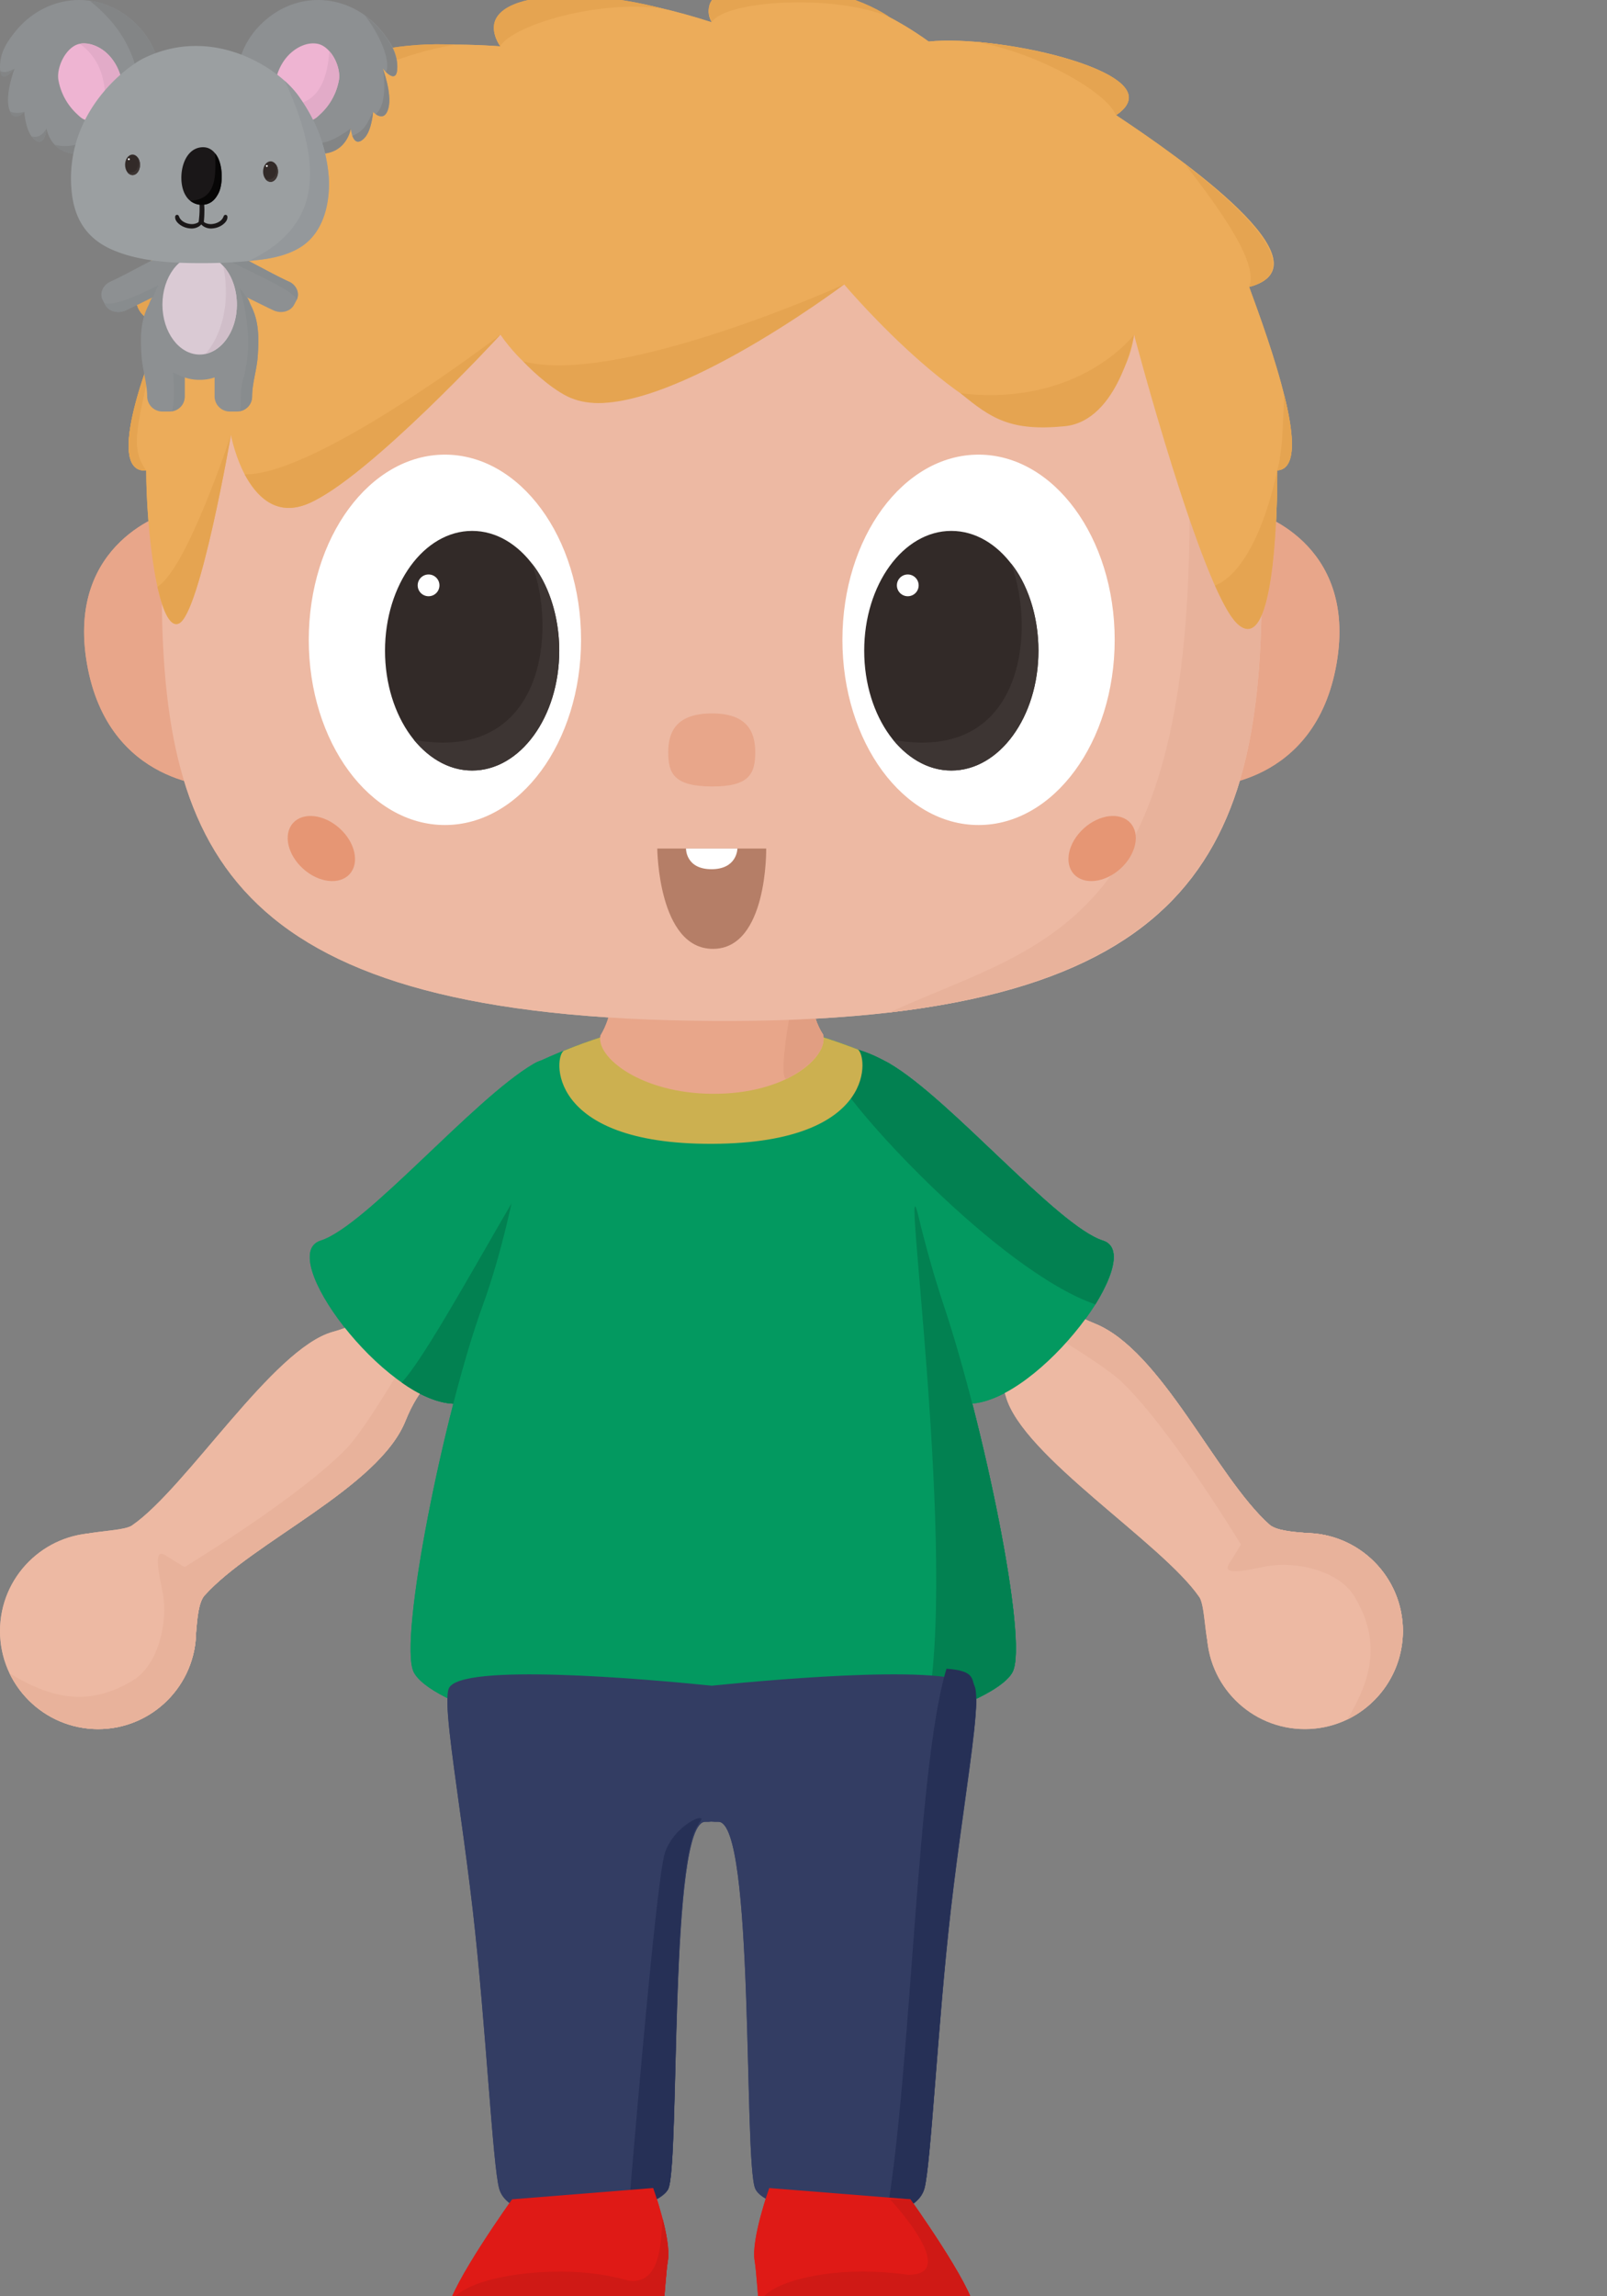 <svg xmlns="http://www.w3.org/2000/svg" width="700" height="1000"><rect width="100%" height="100%" fill="#808080" stroke="none"/><svg id="Laag_1" data-name="Laag 1" viewBox="0 0 373424.86 1078111.3" width="373424.88" height="1078111.2" xmlns="http://www.w3.org/2000/svg"><defs id="defs93"><style id="style91">
      .cls-1 {
        fill: #fff;
      }

      .cls-2 {
        fill: #e19e82;
      }

      .cls-3 {
        fill: #028151;
      }

      .cls-4 {
        fill: #e69674;
      }

      .cls-5 {
        fill: #ddd5d2;
      }

      .cls-6 {
        fill: #cf1915;
      }

      .cls-7 {
        fill: #3d3533;
      }

      .cls-8 {
        fill: #e5a451;
      }

      .cls-9 {
        fill: #333d63;
      }

      .cls-10 {
        fill: #039960;
      }

      .cls-11 {
        fill: #e8b29b;
      }

      .cls-12 {
        fill: #b57e67;
      }

      .cls-13 {
        fill: #edb9a3;
      }

      .cls-14 {
        fill: #ecac5a;
      }

      .cls-15 {
        fill: #df1a16;
      }

      .cls-16 {
        fill: #263056;
      }

      .cls-17 {
        fill: #322a28;
      }

      .cls-18 {
        fill: #ccb050;
      }

      .cls-19 {
        fill: #e8a68a;
      }
    </style></defs><g id="karakter-man_3" data-name="karakter-man 3"><g id="Group_8271" data-name="Group 8271" transform="translate(0,-0.007)"><g id="Group_5088" data-name="Group 5088"><g id="Group_5086" data-name="Group 5086"><g id="Group_5084" data-name="Group 5084"><path id="Path_3678" data-name="Path 3678" class="cls-13" d="M 552.86,663.9 C 529.61,643.06 505.9,587.97 476.78,576.38 447.66,564.79 447.72,542.95 447.72,542.95 l -35.94,29.93 c 0,0 19.12,9.2 26.34,35.22 7.22,26.02 67.99,63.71 84.3,87.43 2.95,4.28 2.06,22.74 6.6,27.93 15.24,0.39 49.98,-38.46 51.05,-52.83 0.39,-4.29 -21.44,-1.56 -27.21,-6.72 z"/><circle id="Ellipse_565" data-name="Ellipse 565" class="cls-13" cx="568.38" cy="710.31" r="42.7"/></g></g><g id="Group_5085" data-name="Group 5085"><path id="Path_3678-2" data-name="Path 3678-2" class="cls-11" d="m 552.87,663.9 c -23.25,-20.84 -46.96,-75.93 -76.08,-87.52 -29.12,-11.59 -29.07,-33.43 -29.07,-33.43 l -19.03,20.95 c 0,0 48.6,26.95 60.19,38.17 20.33,19.72 47.39,63.61 52.46,71.83 10.87,-2.65 37.67,11.1 38.73,-3.27 0.4,-4.29 -21.44,-1.56 -27.19,-6.72 z"/><path id="Path_3686" data-name="Path 3686" class="cls-11" d="m 568.38,667.61 c 23.58,0 42.7,19.11 42.71,42.69 v 0 c -0.13,16.4 -9.51,31.32 -24.24,38.52 10.79,-17.87 14.83,-34.3 3.03,-53.7 -6.97,-11.44 -25.87,-15.22 -37.72,-13.08 -7.17,1.29 -20.75,4.93 -16.66,-1.27 4.09,-6.2 5.17,-9.04 6.9,-10.46 6.21,-5.17 15.68,-2.69 26,-2.69 z"/></g></g><g id="Group_5087" data-name="Group 5087"><g id="Group_5086-2" data-name="Group 5086-2"><g id="Group_5084-2" data-name="Group 5084-2"><path id="Path_3678-3" data-name="Path 3678-3" class="cls-13" d="m 89.11,694.78 c 20.84,-23.25 75.93,-46.96 87.52,-76.08 11.59,-29.12 33.43,-29.07 33.43,-29.07 l -29.93,-35.94 c 0,0 -9.2,19.12 -35.22,26.34 -26.02,7.22 -63.71,67.99 -87.43,84.3 -4.28,2.95 -22.74,2.06 -27.93,6.6 -0.39,15.24 38.46,49.98 52.83,51.05 4.29,0.39 1.56,-21.44 6.72,-27.21 z"/><circle id="Ellipse_565-2" data-name="Ellipse 565-2" class="cls-13" cx="42.7" cy="710.31" r="42.7"/></g></g><g id="Group_5085-2" data-name="Group 5085-2"><path id="Path_3678-4" data-name="Path 3678-4" class="cls-11" d="m 89.11,694.79 c 20.84,-23.25 75.93,-46.96 87.52,-76.08 11.59,-29.12 33.43,-29.07 33.43,-29.07 l -20.95,-19.03 c 0,0 -26.95,48.6 -38.17,60.19 -19.72,20.33 -63.61,47.39 -71.83,52.46 2.65,10.87 -11.1,37.67 3.27,38.73 4.29,0.4 1.56,-21.44 6.72,-27.19 z"/><path id="Path_3686-2" data-name="Path 3686-2" class="cls-11" d="m 85.39,710.3 c 0,23.58 -19.11,42.7 -42.69,42.71 v 0 C 26.31,752.88 11.39,743.5 4.19,728.77 c 17.87,10.79 34.3,14.83 53.7,3.03 11.44,-6.97 15.22,-25.87 13.08,-37.72 -1.29,-7.17 -4.93,-20.75 1.27,-16.66 6.2,4.09 9.04,5.17 10.46,6.9 5.17,6.21 2.69,15.68 2.69,26 z"/></g></g></g><g id="Group_8273" data-name="Group 8273" transform="translate(0,-0.007)"><path id="Path_3668" data-name="Path 3668" class="cls-10" d="m 232.46,463.27 c -26.44,15.49 -72.97,70.73 -92.82,77.01 -19.85,6.28 27.43,69.47 57.6,71.02 30.17,1.54 28.64,-12.81 32.97,-24.69 16.78,-46.06 28.69,-138.83 2.25,-123.34 z"/><path id="Path_3682" data-name="Path 3682" class="cls-3" d="m 174.96,602.06 c 6.88,4.98 15.06,8.87 22.27,9.24 30.17,1.53 28.65,-12.81 32.97,-24.69 10.44,-30.64 16.42,-62.63 17.74,-94.97 0.44,-20.77 -56.12,92.82 -72.98,110.43 z"/><path id="Path_3669" data-name="Path 3669" class="cls-10" d="m 387.61,463.27 c 26.44,15.49 72.97,70.73 92.82,77.01 19.85,6.28 -27.42,69.48 -57.58,71.02 -30.16,1.54 -28.64,-12.81 -32.97,-24.69 -16.79,-46.06 -28.71,-138.83 -2.27,-123.34 z"/><path id="Path_3667" data-name="Path 3667" class="cls-10" d="m 232.69,463.27 c 0,0 39.51,-20.05 77.56,-20.05 38.05,0 77.53,20.05 77.53,20.05 0,0 6.35,54.47 23.37,105.38 17.02,50.91 36.9,145.78 29.93,159.44 -6.97,13.66 -65.6,33.28 -130.84,33.28 C 245,761.37 186.82,742 180.15,728.09 173.48,714.18 193.46,614.71 210.23,568.65 227,522.59 232.67,463.27 232.67,463.27 Z"/><path id="Path_3680" data-name="Path 3680" class="cls-3" d="m 400.2,530.21 c 1.43,5.94 3.12,12.49 5.46,20.7 1.37,4.84 3.35,11.32 5.49,17.74 17.02,50.92 36.9,145.78 29.93,159.45 -3.15,6.15 -16.74,13.5 -38.02,20.14 15.24,-65.82 -11.83,-255.39 -2.85,-218.02 z"/><path id="Path_3681" data-name="Path 3681" class="cls-3" d="m 387.61,463.27 c 26.44,15.49 72.97,70.73 92.82,77.01 7.8,2.47 5.24,13.73 -3.32,27.77 -42.17,-14.58 -109.77,-88.24 -114.23,-101.84 -3.69,-16.41 15,-8.63 24.73,-2.93 z"/></g><g id="Group_8276" data-name="Group 8276" transform="translate(0,-0.007)"><path id="Path_3667-2" data-name="Path 3667-2" class="cls-18" d="m 245.72,457.54 c 13.12,-5.38 39.18,-14.33 64.6,-14.33 23.17,0 46.88,7.44 63.25,13.8 4.04,1.56 9.95,40.81 -63.25,41.12 -73.2,0.31 -69,-38.79 -64.6,-40.59 z"/></g></g></svg><svg id="Laag_1" data-name="Laag 1" viewBox="0 0 373424.86 1078111.2" width="373424.88" height="1078111.1" xmlns="http://www.w3.org/2000/svg"><defs id="defs93"><style id="style91">
      .cls-1 {
        fill: #fff;
      }

      .cls-2 {
        fill: #e19e82;
      }

      .cls-3 {
        fill: #028151;
      }

      .cls-4 {
        fill: #e69674;
      }

      .cls-5 {
        fill: #ddd5d2;
      }

      .cls-6 {
        fill: #cf1915;
      }

      .cls-7 {
        fill: #3d3533;
      }

      .cls-8 {
        fill: #e5a451;
      }

      .cls-9 {
        fill: #333d63;
      }

      .cls-10 {
        fill: #039960;
      }

      .cls-11 {
        fill: #e8b29b;
      }

      .cls-12 {
        fill: #b57e67;
      }

      .cls-13 {
        fill: #edb9a3;
      }

      .cls-14 {
        fill: #ecac5a;
      }

      .cls-15 {
        fill: #df1a16;
      }

      .cls-16 {
        fill: #263056;
      }

      .cls-17 {
        fill: #322a28;
      }

      .cls-18 {
        fill: #ccb050;
      }

      .cls-19 {
        fill: #e8a68a;
      }
    </style></defs><g id="karakter-man_3" data-name="karakter-man 3" transform="translate(0,-6.921)"><g id="Group_8274" data-name="Group 8274"><path id="Path_3650" data-name="Path 3650" class="cls-19" d="m 310.05,483.26 c -30.97,-0.27 -50.46,-15.95 -48.52,-25.34 5.52,-9.15 5.43,-18.48 5.43,-29.05 0,-34.31 2.18,-62.45 43.09,-62.66 40.91,-0.2 43.26,28.35 43.26,62.66 0,9.09 -0.73,19.48 5.21,28.65 2.58,9.39 -15.58,26.03 -48.46,25.74 z"/><path id="Path_3694" data-name="Path 3694" class="cls-2" d="m 353.31,428.86 c 0,9.09 -0.73,19.48 5.21,28.65 1.45,5.29 -3.67,12.87 -15.6,19.1 -6.94,3.67 10.39,-82.06 10.39,-47.75 z"/><path id="Path_3624" data-name="Path 3624" class="cls-19" d="m 546.29,229.98 -20.67,119.44 c 0,0 47.3,0.02 56.56,-53.5 9.26,-53.51 -35.89,-65.95 -35.89,-65.95 z"/><path id="Path_3623" data-name="Path 3623" class="cls-19" d="m 73.76,229.98 20.67,119.44 c 0,0 -47.3,0.02 -56.56,-53.5 -9.26,-53.51 35.89,-65.95 35.89,-65.95 z"/><path id="Path_3620" data-name="Path 3620" class="cls-13" d="M 310.03,451.53 C 102.3,450.18 70.46,380.69 70.46,262.79 70.46,144.89 120.08,50.02 310.03,49.32 499.98,48.61 549.6,144.9 549.6,262.8 c 0,117.9 -31.83,190.09 -239.57,188.74 z"/><ellipse id="Ellipse_555" data-name="Ellipse 555" class="cls-1" cx="193.8" cy="285.56" rx="59.3" ry="80.65"/><ellipse id="Ellipse_556" data-name="Ellipse 556" class="cls-17" cx="205.66" cy="290.3" rx="37.95" ry="52.18"/><circle id="Ellipse_557" data-name="Ellipse 557" class="cls-1" cx="186.68" cy="261.84" r="4.74"/><ellipse id="Ellipse_558" data-name="Ellipse 558" class="cls-1" cx="426.25" cy="285.56" rx="59.3" ry="80.65"/><ellipse id="Ellipse_559" data-name="Ellipse 559" class="cls-17" cx="414.39" cy="290.3" rx="37.95" ry="52.18"/><circle id="Ellipse_560" data-name="Ellipse 560" class="cls-1" cx="395.42" cy="261.84" r="4.74"/><path id="Path_3621" data-name="Path 3621" class="cls-12" d="m 286.3,376.45 h 47.45 c 0,0 0.71,43.69 -23.2,43.69 -23.91,0 -24.25,-43.69 -24.25,-43.69 z"/><path id="Path_3622" data-name="Path 3622" class="cls-1" d="m 298.83,376.45 h 22.38 c 0,0 -0.01,9 -11.3,9 -11.29,0 -11.09,-9 -11.09,-9 z"/><path id="Path_3648" data-name="Path 3648" class="cls-19" d="m 310.03,349.42 c -16.43,-0.11 -18.95,-5.6 -18.95,-14.93 0,-9.33 3.92,-16.83 18.95,-16.88 15.03,-0.05 18.95,7.56 18.95,16.88 0,9.32 -2.52,15.03 -18.95,14.92 z"/><path id="Path_3685" data-name="Path 3685" class="cls-11" d="m 512.52,125.4 c 27.17,36.31 37.08,84.69 37.08,137.39 0,101.04 -23.38,168.51 -162.27,185.06 76.41,-34.86 152.34,-36.04 125.19,-322.45 z"/><path id="Path_3649" data-name="Path 3649" class="cls-14" d="m 100.59,196.34 c 0,0 -13.49,78.27 -22.72,82.12 -9.23,3.85 -14.19,-41.61 -14.19,-66.72 -20.78,1.74 7.33,-63.42 7.33,-63.42 0,0 -51.95,-6.77 63.18,-87.19 C 112.1,50.96 138.16,21.3 217.99,27.11 204.28,7 244.1,-4.6 310.03,16.63 c -10.54,-18.54 43.12,-28.57 94.49,8.38 31.37,-3.31 108.11,14.27 81.6,32.05 28.53,18.92 94.39,65.19 57.99,74.82 8.56,23.33 28.83,78.94 12.25,79.88 0,22.63 -1.87,81.49 -17.46,66.72 -15.59,-14.77 -44.91,-125.8 -44.91,-125.8 -2.47,18.95 -16.19,34.51 -34.68,39.33 -32.22,9.07 -91.59,-61.21 -91.59,-61.21 0,0 -88.51,59.4 -112.78,50.7 -14.95,-5.65 -27.84,-15.7 -36.96,-28.83 0,0 -57.76,62.68 -83.8,73.59 -26.04,10.91 -33.6,-29.92 -33.6,-29.92 z"/><ellipse id="Ellipse_561" data-name="Ellipse 561" class="cls-4" cx="139.98" cy="376.45" rx="11.86" ry="16.6" transform="rotate(-48,139.98,376.447)"/><ellipse id="Ellipse_562" data-name="Ellipse 562" class="cls-4" cx="480.07" cy="376.45" rx="16.6" ry="11.86" transform="rotate(-42,480.069,376.441)"/><path id="Path_3688" data-name="Path 3688" class="cls-8" d="m 494,152.67 c 0,0 -6.67,37.56 -30.22,39.87 -23.55,2.31 -32.09,-3.39 -45.35,-14.35 51.81,6.08 75.58,-25.52 75.58,-25.52 z"/><path id="Path_3689" data-name="Path 3689" class="cls-8" d="m 367.72,130.79 c 0,0 -83.39,62.75 -117.76,49.93 -7.21,-2.32 -17.73,-11.63 -22.03,-16.42 41.41,10.93 139.79,-33.51 139.79,-33.51 z"/><path id="Path_3690" data-name="Path 3690" class="cls-8" d="m 217.99,152.67 c 0,0 -57.76,62.68 -83.8,73.6 -13.34,5.59 -21.82,-2.39 -27.62,-12.77 31.42,0.53 111.42,-60.82 111.42,-60.82 z"/><path id="Path_3691" data-name="Path 3691" class="cls-8" d="m 100.59,196.34 c 0,0 -13.49,78.27 -22.72,82.12 -3.69,1.54 -6.7,-4.81 -9.3,-16.01 12.97,-7.93 32.02,-66.12 32.02,-66.12 z"/><path id="Path_3692" data-name="Path 3692" class="cls-7" d="m 440.31,252.18 c 7.02,8.43 12.04,22.47 12.04,38.12 0,28.82 -16.99,52.18 -37.95,52.18 -9.31,0 -17.83,-4.6 -25.37,-13.37 56.87,10.32 62.52,-47.65 51.28,-76.94 z"/><path id="Path_3693" data-name="Path 3693" class="cls-7" d="m 231.57,252.18 c 7.02,8.43 12.04,22.47 12.04,38.12 0,28.82 -16.99,52.18 -37.95,52.18 -9.31,0 -17.83,-4.6 -25.37,-13.37 56.87,10.32 62.52,-47.65 51.28,-76.94 z"/><path id="Path_7444" data-name="Path 7444" class="cls-8" d="m 556.37,211.75 c 0,22.63 -1.87,81.49 -17.46,66.72 -2.7,-2.56 -5.81,-7.99 -9.68,-16.54 11.24,-4.43 21.31,-22.97 27.14,-50.18 z"/><path id="Path_7445" data-name="Path 7445" class="cls-8" d="m 559.34,178.85 c 4.27,16.73 5.77,32.41 -2.97,32.9 2.18,-7.97 2.45,-17.86 2.97,-32.9 z"/><path id="Path_7446" data-name="Path 7446" class="cls-8" d="m 516.43,78.69 c 36.83,28.44 48.79,47.59 27.69,53.17 4.13,-9.98 -11.3,-31.91 -27.69,-53.17 z"/><path id="Path_7447" data-name="Path 7447" class="cls-8" d="M 424.66,25.1 C 458.8,28.2 508.51,42 486.08,57.12 482.3,47 451.14,29.48 424.66,25.1 Z"/><path id="Path_7448" data-name="Path 7448" class="cls-8" d="M 387.23,14.23 C 361.41,-3.38 298.68,-6.78 310.07,16.52 315.91,7.2 362.49,4.09 387.23,14.23 Z"/><path id="Path_7449" data-name="Path 7449" class="cls-8" d="M 288.07,10.57 C 250.64,0.54 203.1,3.61 217.85,27.04 223.69,17.72 260.5,6.85 288.07,10.58 Z"/><path id="Path_7450" data-name="Path 7450" class="cls-8" d="m 198.27,26.42 c -44.48,-2.68 -90.81,19.56 -64.13,34.71 -2.2,-12.46 37.12,-30.71 64.13,-34.71 z"/><path id="Path_7451" data-name="Path 7451" class="cls-8" d="m 110.81,78.17 c -39.06,28.99 -69.17,62.91 -39.65,70.3 -2.2,-12.46 16.17,-44.79 39.65,-70.3 z"/><path id="Path_7452" data-name="Path 7452" class="cls-8" d="M 67.85,156.19 C 49.18,204 56.5,212.77 63.67,211.76 56.22,201.52 59.93,192.32 67.85,156.19 Z"/></g></g></svg><svg id="Laag_1" data-name="Laag 1" viewBox="0 0 373424.86 1078111.2" width="373424.88" height="1078111.1" xmlns="http://www.w3.org/2000/svg"><defs id="defs3094"><style id="style3092">
      .cls-1 {
        fill: #fff;
      }

      .cls-2 {
        fill: #e19e82;
      }

      .cls-3 {
        fill: #028151;
      }

      .cls-4 {
        fill: #e69674;
      }

      .cls-5 {
        fill: #ddd5d2;
      }

      .cls-6 {
        fill: #cf1915;
      }

      .cls-7 {
        fill: #3d3533;
      }

      .cls-8 {
        fill: #e5a451;
      }

      .cls-9 {
        fill: #333d63;
      }

      .cls-10 {
        fill: #039960;
      }

      .cls-11 {
        fill: #e8b29b;
      }

      .cls-12 {
        fill: #b57e67;
      }

      .cls-13 {
        fill: #edb9a3;
      }

      .cls-14 {
        fill: #ecac5a;
      }

      .cls-15 {
        fill: #df1a16;
      }

      .cls-16 {
        fill: #263056;
      }

      .cls-17 {
        fill: #322a28;
      }

      .cls-18 {
        fill: #ccb050;
      }

      .cls-19 {
        fill: #e8a68a;
      }
    </style></defs><g id="karakter-man_3" data-name="karakter-man 3" transform="translate(0,-6.921)"><path id="Union_15" data-name="Union 15" class="cls-9" d="m 328.95,960.02 c -5.11,-12.03 -0.17,-160.22 -16.1,-159.72 -0.99,0.02 -1.98,-0.01 -2.96,-0.1 -0.88,0.09 -1.76,0.12 -2.65,0.1 -15.94,-0.5 -11,147.69 -16.11,159.72 -5.11,12.03 -68.06,20.44 -73.71,0 -2.82,-10.17 -5.8,-71.59 -11.48,-121.14 -1.64,-14.18 -3.48,-27.9 -5.41,-41.76 -3.83,-27.87 -7.12,-50.14 -5,-54.96 4.92,-11.14 85.13,-4.12 114.5,-1.14 29.39,-2.97 109.58,-10.02 114.52,1.14 2.12,4.84 -1.17,27.08 -5,54.95 -1.94,13.87 -3.78,27.6 -5.41,41.76 -5.68,49.56 -8.66,110.98 -11.48,121.14 -2.47,8.96 -15.94,12.37 -30.74,12.37 -18.96,0.01 -40.1,-5.6 -42.97,-12.36 z"/><path id="Path_7453" data-name="Path 7453" class="cls-16" d="m 386.26,970.96 c 7.78,-1.29 14.64,-4.71 16.38,-11.01 2.81,-10.17 5.81,-72.46 11.5,-122 1.63,-14.18 3.48,-27.89 5.4,-41.77 3.84,-27.87 7.13,-50.13 5,-54.95 -1.41,-3.2 -0.02,-6.76 -12.26,-7.59 -13.04,42.74 -15.16,174.06 -26.02,237.32 z"/><path id="Path_7454" data-name="Path 7454" class="cls-16" d="m 289.58,813.99 c 4.03,-12.47 18.64,-18.18 15.53,-13.98 -2.17,2.95 -3.61,6.38 -4.21,10 -8.32,31.25 -5.47,139.92 -9.79,150.08 -2.28,5.04 -17.28,9.25 -17.28,9.25 0,0 11.73,-142.89 15.75,-155.36 z"/></g></svg><svg id="Laag_1" data-name="Laag 1" viewBox="0 0 373424.86 1078111.2" width="373424.88" height="1078111.1" xmlns="http://www.w3.org/2000/svg"><defs id="defs3094"><style id="style3092">
      .cls-1 {
        fill: #fff;
      }

      .cls-2 {
        fill: #e19e82;
      }

      .cls-3 {
        fill: #028151;
      }

      .cls-4 {
        fill: #e69674;
      }

      .cls-5 {
        fill: #ddd5d2;
      }

      .cls-6 {
        fill: #cf1915;
      }

      .cls-7 {
        fill: #3d3533;
      }

      .cls-8 {
        fill: #e5a451;
      }

      .cls-9 {
        fill: #333d63;
      }

      .cls-10 {
        fill: #039960;
      }

      .cls-11 {
        fill: #e8b29b;
      }

      .cls-12 {
        fill: #b57e67;
      }

      .cls-13 {
        fill: #edb9a3;
      }

      .cls-14 {
        fill: #ecac5a;
      }

      .cls-15 {
        fill: #df1a16;
      }

      .cls-16 {
        fill: #263056;
      }

      .cls-17 {
        fill: #322a28;
      }

      .cls-18 {
        fill: #ccb050;
      }

      .cls-19 {
        fill: #e8a68a;
      }
    </style></defs><g id="karakter-man_3" data-name="karakter-man 3" transform="translate(0,-6.921)"><g id="Group_8272" data-name="Group 8272"><path id="Path_3697" data-name="Path 3697" class="cls-15" d="m 396.54,964.69 -61.46,-4.9 c 0,0 -7.95,22.2 -6.38,31.62 1.57,9.42 2.31,40.73 6.38,44.18 6.58,5.59 78.07,0.99 83.27,0 5.2,-0.99 7.26,-12.37 6.08,-22.97 -1.18,-10.6 -27.89,-47.92 -27.89,-47.92 z"/><path id="Path_3699" data-name="Path 3699" class="cls-6" d="m 396.54,964.69 h -8.88 c 0,0 34.76,36.95 3.45,32.48 3.21,10.71 18.14,27.08 12.98,39.62 6.8,-0.42 12.87,-0.94 14.25,-1.21 5.19,-0.99 7.26,-12.37 6.08,-22.97 -1.18,-10.6 -27.88,-47.91 -27.88,-47.91 z"/><g id="Group_5091" data-name="Group 5091"><path id="Path_3695" data-name="Path 3695" class="cls-6" d="m 376.02,996.16 c -23.44,-0.11 -46.16,6.72 -45.37,16.04 0.81,9.68 2.05,21.35 4.43,23.38 6.58,5.59 78.07,0.99 83.27,0 5.2,-0.99 7.26,-12.37 6.08,-22.97 -1.18,-10.6 -24.96,-16.36 -48.41,-16.45 z"/></g><path id="Path_3698" data-name="Path 3698" class="cls-5" d="m 331.45,1020.47 c 0.77,8.58 1.53,13.29 3.68,15.12 6.58,5.59 78.07,0.99 83.27,0 3.61,-0.69 5.71,-6.39 6.35,-14.86 -19.36,3.68 -84.05,3.22 -93.3,-0.26 z"/><path id="Path_3673" data-name="Path 3673" class="cls-15" d="m 223.07,964.69 61.45,-4.91 c 0,0 7.96,22.2 6.38,31.62 -1.58,9.42 -2.32,40.73 -6.38,44.18 -6.58,5.59 -78.08,0.99 -83.27,0 -5.19,-0.99 -7.26,-12.37 -6.08,-22.97 1.18,-10.6 27.9,-47.92 27.9,-47.92 z"/><g id="Group_5090" data-name="Group 5090"><path id="Path_3695-2" data-name="Path 3695-2" class="cls-6" d="m 243.59,996.17 c 23.45,-0.1 46.16,6.73 45.38,16.06 -0.81,9.68 -2.05,21.35 -4.43,23.38 -6.58,5.59 -78.08,0.99 -83.27,0 -5.19,-0.99 -7.26,-12.37 -6.08,-22.97 1.18,-10.6 24.96,-16.37 48.41,-16.46 z"/><path id="Path_3696" data-name="Path 3696" class="cls-6" d="m 288.64,973.31 c 1.43,5.33 3.06,13.34 2.27,18.09 -1.58,9.43 -2.32,40.73 -6.37,44.18 -4.53,3.85 -16.55,-14.17 -13.56,-36.04 17.79,5.16 16.8,-18.32 17.66,-26.24 z"/></g><path id="Path_3674" data-name="Path 3674" class="cls-5" d="m 288.15,1020.47 c -0.77,8.58 -1.53,13.29 -3.68,15.12 -6.58,5.59 -78.08,0.99 -83.27,0 -3.61,-0.69 -5.71,-6.39 -6.34,-14.86 19.35,3.68 84.04,3.22 93.3,-0.26 z"/></g></g></svg><defs id="defs93"><style id="style91">
      .cls-1 {
        fill: #fff;
      }

      .cls-2 {
        fill: #e19e82;
      }

      .cls-3 {
        fill: #028151;
      }

      .cls-4 {
        fill: #e69674;
      }

      .cls-5 {
        fill: #ddd5d2;
      }

      .cls-6 {
        fill: #cf1915;
      }

      .cls-7 {
        fill: #3d3533;
      }

      .cls-8 {
        fill: #e5a451;
      }

      .cls-9 {
        fill: #333d63;
      }

      .cls-10 {
        fill: #039960;
      }

      .cls-11 {
        fill: #e8b29b;
      }

      .cls-12 {
        fill: #b57e67;
      }

      .cls-13 {
        fill: #edb9a3;
      }

      .cls-14 {
        fill: #ecac5a;
      }

      .cls-15 {
        fill: #df1a16;
      }

      .cls-16 {
        fill: #263056;
      }

      .cls-17 {
        fill: #322a28;
      }

      .cls-18 {
        fill: #ccb050;
      }

      .cls-19 {
        fill: #e8a68a;
      }
    </style></defs><g id="karakter-man_3" data-name="karakter-man 3"><g id="Group_8271" data-name="Group 8271" transform="translate(0,-0.007)"><g id="Group_5088" data-name="Group 5088"><g id="Group_5086" data-name="Group 5086"><g id="Group_5084" data-name="Group 5084"><path id="Path_3678" data-name="Path 3678" class="cls-13" d="M 552.86,663.9 C 529.61,643.06 505.9,587.97 476.78,576.38 447.66,564.79 447.72,542.95 447.72,542.95 l -35.94,29.93 c 0,0 19.12,9.2 26.34,35.22 7.22,26.02 67.99,63.71 84.3,87.43 2.95,4.28 2.06,22.74 6.6,27.93 15.24,0.39 49.98,-38.46 51.05,-52.83 0.39,-4.29 -21.44,-1.56 -27.21,-6.72 z"/><circle id="Ellipse_565" data-name="Ellipse 565" class="cls-13" cx="568.38" cy="710.31" r="42.7"/></g></g><g id="Group_5085" data-name="Group 5085"><path id="Path_3678-2" data-name="Path 3678-2" class="cls-11" d="m 552.87,663.9 c -23.25,-20.84 -46.96,-75.93 -76.08,-87.52 -29.12,-11.59 -29.07,-33.43 -29.07,-33.43 l -19.03,20.95 c 0,0 48.6,26.95 60.19,38.17 20.33,19.72 47.39,63.61 52.46,71.83 10.87,-2.65 37.67,11.1 38.73,-3.27 0.4,-4.29 -21.44,-1.56 -27.19,-6.72 z"/><path id="Path_3686" data-name="Path 3686" class="cls-11" d="m 568.38,667.61 c 23.58,0 42.7,19.11 42.71,42.69 v 0 c -0.13,16.4 -9.51,31.32 -24.24,38.52 10.79,-17.87 14.83,-34.3 3.03,-53.7 -6.97,-11.44 -25.87,-15.22 -37.72,-13.08 -7.17,1.29 -20.75,4.93 -16.66,-1.27 4.09,-6.2 5.17,-9.04 6.9,-10.46 6.21,-5.17 15.68,-2.69 26,-2.69 z"/></g></g><g id="Group_5087" data-name="Group 5087"><g id="Group_5086-2" data-name="Group 5086-2"><g id="Group_5084-2" data-name="Group 5084-2"><path id="Path_3678-3" data-name="Path 3678-3" class="cls-13" d="m 89.11,694.78 c 20.84,-23.25 75.93,-46.96 87.52,-76.08 11.59,-29.12 33.43,-29.07 33.43,-29.07 l -29.93,-35.94 c 0,0 -9.2,19.12 -35.22,26.34 -26.02,7.22 -63.71,67.99 -87.43,84.3 -4.28,2.95 -22.74,2.06 -27.93,6.6 -0.39,15.24 38.46,49.98 52.83,51.05 4.29,0.39 1.56,-21.44 6.72,-27.21 z"/><circle id="Ellipse_565-2" data-name="Ellipse 565-2" class="cls-13" cx="42.7" cy="710.31" r="42.7"/></g></g><g id="Group_5085-2" data-name="Group 5085-2"><path id="Path_3678-4" data-name="Path 3678-4" class="cls-11" d="m 89.11,694.79 c 20.84,-23.25 75.93,-46.96 87.52,-76.08 11.59,-29.12 33.43,-29.07 33.43,-29.07 l -20.95,-19.03 c 0,0 -26.95,48.6 -38.17,60.19 -19.72,20.33 -63.61,47.39 -71.83,52.46 2.65,10.87 -11.1,37.67 3.27,38.73 4.29,0.4 1.56,-21.44 6.72,-27.19 z"/><path id="Path_3686-2" data-name="Path 3686-2" class="cls-11" d="m 85.39,710.3 c 0,23.58 -19.11,42.7 -42.69,42.71 v 0 C 26.31,752.88 11.39,743.5 4.19,728.77 c 17.87,10.79 34.3,14.83 53.7,3.03 11.44,-6.97 15.22,-25.87 13.08,-37.72 -1.29,-7.17 -4.93,-20.75 1.27,-16.66 6.2,4.09 9.04,5.17 10.46,6.9 5.17,6.21 2.69,15.68 2.69,26 z"/></g></g></g><g id="Group_8273" data-name="Group 8273" transform="translate(0,-0.007)"><path id="Path_3668" data-name="Path 3668" class="cls-10" d="m 232.46,463.27 c -26.44,15.49 -72.97,70.73 -92.82,77.01 -19.85,6.28 27.43,69.47 57.6,71.02 30.17,1.54 28.64,-12.81 32.97,-24.69 16.78,-46.06 28.69,-138.83 2.25,-123.34 z"/><path id="Path_3682" data-name="Path 3682" class="cls-3" d="m 174.96,602.06 c 6.88,4.98 15.06,8.87 22.27,9.24 30.17,1.53 28.65,-12.81 32.97,-24.69 10.44,-30.64 16.42,-62.63 17.74,-94.97 0.44,-20.77 -56.12,92.82 -72.98,110.43 z"/><path id="Path_3669" data-name="Path 3669" class="cls-10" d="m 387.61,463.27 c 26.44,15.49 72.97,70.73 92.82,77.01 19.85,6.28 -27.42,69.48 -57.58,71.02 -30.16,1.54 -28.64,-12.81 -32.97,-24.69 -16.79,-46.06 -28.71,-138.83 -2.27,-123.34 z"/><path id="Path_3667" data-name="Path 3667" class="cls-10" d="m 232.69,463.27 c 0,0 39.51,-20.05 77.56,-20.05 38.05,0 77.53,20.05 77.53,20.05 0,0 6.35,54.47 23.37,105.38 17.02,50.91 36.9,145.78 29.93,159.44 -6.97,13.66 -65.6,33.28 -130.84,33.28 C 245,761.37 186.82,742 180.15,728.09 173.48,714.18 193.46,614.71 210.23,568.65 227,522.59 232.67,463.27 232.67,463.27 Z"/><path id="Path_3680" data-name="Path 3680" class="cls-3" d="m 400.2,530.21 c 1.43,5.94 3.12,12.49 5.46,20.7 1.37,4.84 3.35,11.32 5.49,17.74 17.02,50.92 36.9,145.78 29.93,159.45 -3.15,6.15 -16.74,13.5 -38.02,20.14 15.24,-65.82 -11.83,-255.39 -2.85,-218.02 z"/><path id="Path_3681" data-name="Path 3681" class="cls-3" d="m 387.61,463.27 c 26.44,15.49 72.97,70.73 92.82,77.01 7.8,2.47 5.24,13.73 -3.32,27.77 -42.17,-14.58 -109.77,-88.24 -114.23,-101.84 -3.69,-16.41 15,-8.63 24.73,-2.93 z"/></g><g id="Group_8276" data-name="Group 8276" transform="translate(0,-0.007)"><path id="Path_3667-2" data-name="Path 3667-2" class="cls-18" d="m 245.72,457.54 c 13.12,-5.38 39.18,-14.33 64.6,-14.33 23.17,0 46.88,7.44 63.25,13.8 4.04,1.56 9.95,40.81 -63.25,41.12 -73.2,0.31 -69,-38.79 -64.6,-40.59 z"/></g></g><defs id="defs93"><style id="style91">
      .cls-1 {
        fill: #fff;
      }

      .cls-2 {
        fill: #e19e82;
      }

      .cls-3 {
        fill: #028151;
      }

      .cls-4 {
        fill: #e69674;
      }

      .cls-5 {
        fill: #ddd5d2;
      }

      .cls-6 {
        fill: #cf1915;
      }

      .cls-7 {
        fill: #3d3533;
      }

      .cls-8 {
        fill: #e5a451;
      }

      .cls-9 {
        fill: #333d63;
      }

      .cls-10 {
        fill: #039960;
      }

      .cls-11 {
        fill: #e8b29b;
      }

      .cls-12 {
        fill: #b57e67;
      }

      .cls-13 {
        fill: #edb9a3;
      }

      .cls-14 {
        fill: #ecac5a;
      }

      .cls-15 {
        fill: #df1a16;
      }

      .cls-16 {
        fill: #263056;
      }

      .cls-17 {
        fill: #322a28;
      }

      .cls-18 {
        fill: #ccb050;
      }

      .cls-19 {
        fill: #e8a68a;
      }
    </style></defs><g id="karakter-man_3" data-name="karakter-man 3" transform="translate(0,-6.921)"><g id="Group_8274" data-name="Group 8274"><path id="Path_3650" data-name="Path 3650" class="cls-19" d="m 310.05,483.26 c -30.97,-0.27 -50.46,-15.95 -48.52,-25.34 5.52,-9.15 5.43,-18.48 5.43,-29.05 0,-34.31 2.18,-62.45 43.09,-62.66 40.91,-0.2 43.26,28.35 43.26,62.66 0,9.09 -0.73,19.48 5.21,28.65 2.58,9.39 -15.58,26.03 -48.46,25.74 z"/><path id="Path_3694" data-name="Path 3694" class="cls-2" d="m 353.31,428.86 c 0,9.09 -0.73,19.48 5.21,28.65 1.45,5.29 -3.67,12.87 -15.6,19.1 -6.94,3.67 10.39,-82.06 10.39,-47.75 z"/><path id="Path_3624" data-name="Path 3624" class="cls-19" d="m 546.29,229.98 -20.67,119.44 c 0,0 47.3,0.02 56.56,-53.5 9.26,-53.51 -35.89,-65.95 -35.89,-65.95 z"/><path id="Path_3623" data-name="Path 3623" class="cls-19" d="m 73.76,229.98 20.67,119.44 c 0,0 -47.3,0.02 -56.56,-53.5 -9.26,-53.51 35.89,-65.95 35.89,-65.95 z"/><path id="Path_3620" data-name="Path 3620" class="cls-13" d="M 310.03,451.53 C 102.3,450.18 70.46,380.69 70.46,262.79 70.46,144.89 120.08,50.02 310.03,49.32 499.98,48.61 549.6,144.9 549.6,262.8 c 0,117.9 -31.83,190.09 -239.57,188.74 z"/><ellipse id="Ellipse_555" data-name="Ellipse 555" class="cls-1" cx="193.8" cy="285.56" rx="59.3" ry="80.65"/><ellipse id="Ellipse_556" data-name="Ellipse 556" class="cls-17" cx="205.66" cy="290.3" rx="37.95" ry="52.18"/><circle id="Ellipse_557" data-name="Ellipse 557" class="cls-1" cx="186.68" cy="261.84" r="4.74"/><ellipse id="Ellipse_558" data-name="Ellipse 558" class="cls-1" cx="426.25" cy="285.56" rx="59.3" ry="80.65"/><ellipse id="Ellipse_559" data-name="Ellipse 559" class="cls-17" cx="414.39" cy="290.3" rx="37.95" ry="52.18"/><circle id="Ellipse_560" data-name="Ellipse 560" class="cls-1" cx="395.42" cy="261.84" r="4.74"/><path id="Path_3621" data-name="Path 3621" class="cls-12" d="m 286.3,376.45 h 47.45 c 0,0 0.71,43.69 -23.2,43.69 -23.91,0 -24.25,-43.69 -24.25,-43.69 z"/><path id="Path_3622" data-name="Path 3622" class="cls-1" d="m 298.83,376.45 h 22.38 c 0,0 -0.01,9 -11.3,9 -11.29,0 -11.09,-9 -11.09,-9 z"/><path id="Path_3648" data-name="Path 3648" class="cls-19" d="m 310.03,349.42 c -16.43,-0.11 -18.95,-5.6 -18.95,-14.93 0,-9.33 3.92,-16.83 18.95,-16.88 15.03,-0.05 18.95,7.56 18.95,16.88 0,9.32 -2.52,15.03 -18.95,14.92 z"/><path id="Path_3685" data-name="Path 3685" class="cls-11" d="m 512.52,125.4 c 27.17,36.31 37.08,84.69 37.08,137.39 0,101.04 -23.38,168.51 -162.27,185.06 76.41,-34.86 152.34,-36.04 125.19,-322.45 z"/><path id="Path_3649" data-name="Path 3649" class="cls-14" d="m 100.59,196.34 c 0,0 -13.49,78.27 -22.72,82.12 -9.23,3.85 -14.19,-41.61 -14.19,-66.72 -20.78,1.74 7.33,-63.42 7.33,-63.42 0,0 -51.95,-6.77 63.18,-87.19 C 112.1,50.96 138.16,21.3 217.99,27.11 204.28,7 244.1,-4.6 310.03,16.63 c -10.54,-18.54 43.12,-28.57 94.49,8.38 31.37,-3.31 108.11,14.27 81.6,32.05 28.53,18.92 94.39,65.19 57.99,74.82 8.56,23.33 28.83,78.94 12.25,79.88 0,22.63 -1.87,81.49 -17.46,66.72 -15.59,-14.77 -44.91,-125.8 -44.91,-125.8 -2.47,18.95 -16.19,34.51 -34.68,39.33 -32.22,9.07 -91.59,-61.21 -91.59,-61.21 0,0 -88.51,59.4 -112.78,50.7 -14.95,-5.65 -27.84,-15.7 -36.96,-28.83 0,0 -57.76,62.68 -83.8,73.59 -26.04,10.91 -33.6,-29.92 -33.6,-29.92 z"/><ellipse id="Ellipse_561" data-name="Ellipse 561" class="cls-4" cx="139.98" cy="376.45" rx="11.86" ry="16.6" transform="rotate(-48,139.98,376.447)"/><ellipse id="Ellipse_562" data-name="Ellipse 562" class="cls-4" cx="480.07" cy="376.45" rx="16.6" ry="11.86" transform="rotate(-42,480.069,376.441)"/><path id="Path_3688" data-name="Path 3688" class="cls-8" d="m 494,152.67 c 0,0 -6.67,37.56 -30.22,39.87 -23.55,2.31 -32.09,-3.39 -45.35,-14.35 51.81,6.08 75.58,-25.52 75.58,-25.52 z"/><path id="Path_3689" data-name="Path 3689" class="cls-8" d="m 367.72,130.79 c 0,0 -83.39,62.75 -117.76,49.93 -7.21,-2.32 -17.73,-11.63 -22.03,-16.42 41.41,10.93 139.79,-33.51 139.79,-33.51 z"/><path id="Path_3690" data-name="Path 3690" class="cls-8" d="m 217.99,152.67 c 0,0 -57.76,62.68 -83.8,73.6 -13.34,5.59 -21.82,-2.39 -27.62,-12.77 31.42,0.53 111.42,-60.82 111.42,-60.82 z"/><path id="Path_3691" data-name="Path 3691" class="cls-8" d="m 100.59,196.34 c 0,0 -13.49,78.27 -22.72,82.12 -3.69,1.54 -6.7,-4.81 -9.3,-16.01 12.97,-7.93 32.02,-66.12 32.02,-66.12 z"/><path id="Path_3692" data-name="Path 3692" class="cls-7" d="m 440.31,252.18 c 7.02,8.43 12.04,22.47 12.04,38.12 0,28.82 -16.99,52.18 -37.95,52.18 -9.31,0 -17.83,-4.6 -25.37,-13.37 56.87,10.32 62.52,-47.65 51.28,-76.94 z"/><path id="Path_3693" data-name="Path 3693" class="cls-7" d="m 231.57,252.18 c 7.02,8.43 12.04,22.47 12.04,38.12 0,28.82 -16.99,52.18 -37.95,52.18 -9.31,0 -17.83,-4.6 -25.37,-13.37 56.87,10.32 62.52,-47.65 51.28,-76.94 z"/><path id="Path_7444" data-name="Path 7444" class="cls-8" d="m 556.37,211.75 c 0,22.63 -1.87,81.49 -17.46,66.72 -2.7,-2.56 -5.81,-7.99 -9.68,-16.54 11.24,-4.43 21.31,-22.97 27.14,-50.18 z"/><path id="Path_7445" data-name="Path 7445" class="cls-8" d="m 559.34,178.85 c 4.27,16.73 5.77,32.41 -2.97,32.9 2.18,-7.97 2.45,-17.86 2.97,-32.9 z"/><path id="Path_7446" data-name="Path 7446" class="cls-8" d="m 516.43,78.69 c 36.83,28.44 48.79,47.59 27.69,53.17 4.13,-9.98 -11.3,-31.91 -27.69,-53.17 z"/><path id="Path_7447" data-name="Path 7447" class="cls-8" d="M 424.66,25.1 C 458.8,28.2 508.51,42 486.08,57.12 482.3,47 451.14,29.48 424.66,25.1 Z"/><path id="Path_7448" data-name="Path 7448" class="cls-8" d="M 387.23,14.23 C 361.41,-3.38 298.68,-6.78 310.07,16.52 315.91,7.2 362.49,4.09 387.23,14.23 Z"/><path id="Path_7449" data-name="Path 7449" class="cls-8" d="M 288.07,10.57 C 250.64,0.54 203.1,3.61 217.85,27.04 223.69,17.72 260.5,6.85 288.07,10.58 Z"/><path id="Path_7450" data-name="Path 7450" class="cls-8" d="m 198.27,26.42 c -44.48,-2.68 -90.81,19.56 -64.13,34.71 -2.2,-12.46 37.12,-30.71 64.13,-34.71 z"/><path id="Path_7451" data-name="Path 7451" class="cls-8" d="m 110.81,78.17 c -39.06,28.99 -69.17,62.91 -39.65,70.3 -2.2,-12.46 16.17,-44.79 39.65,-70.3 z"/><path id="Path_7452" data-name="Path 7452" class="cls-8" d="M 67.85,156.19 C 49.18,204 56.5,212.77 63.67,211.76 56.22,201.52 59.93,192.32 67.85,156.19 Z"/></g></g><defs id="defs3094"><style id="style3092">
      .cls-1 {
        fill: #fff;
      }

      .cls-2 {
        fill: #e19e82;
      }

      .cls-3 {
        fill: #028151;
      }

      .cls-4 {
        fill: #e69674;
      }

      .cls-5 {
        fill: #ddd5d2;
      }

      .cls-6 {
        fill: #cf1915;
      }

      .cls-7 {
        fill: #3d3533;
      }

      .cls-8 {
        fill: #e5a451;
      }

      .cls-9 {
        fill: #333d63;
      }

      .cls-10 {
        fill: #039960;
      }

      .cls-11 {
        fill: #e8b29b;
      }

      .cls-12 {
        fill: #b57e67;
      }

      .cls-13 {
        fill: #edb9a3;
      }

      .cls-14 {
        fill: #ecac5a;
      }

      .cls-15 {
        fill: #df1a16;
      }

      .cls-16 {
        fill: #263056;
      }

      .cls-17 {
        fill: #322a28;
      }

      .cls-18 {
        fill: #ccb050;
      }

      .cls-19 {
        fill: #e8a68a;
      }
    </style></defs><g id="karakter-man_3" data-name="karakter-man 3" transform="translate(0,-6.921)"><path id="Union_15" data-name="Union 15" class="cls-9" d="m 328.95,960.02 c -5.11,-12.03 -0.17,-160.22 -16.1,-159.72 -0.99,0.02 -1.98,-0.01 -2.96,-0.1 -0.88,0.09 -1.76,0.12 -2.65,0.1 -15.94,-0.5 -11,147.69 -16.11,159.72 -5.11,12.03 -68.06,20.44 -73.71,0 -2.82,-10.17 -5.8,-71.59 -11.48,-121.14 -1.64,-14.18 -3.48,-27.9 -5.41,-41.76 -3.83,-27.87 -7.12,-50.14 -5,-54.96 4.92,-11.14 85.13,-4.12 114.5,-1.14 29.39,-2.97 109.58,-10.02 114.52,1.14 2.12,4.84 -1.17,27.08 -5,54.95 -1.94,13.87 -3.78,27.6 -5.41,41.76 -5.68,49.56 -8.66,110.98 -11.48,121.14 -2.47,8.96 -15.94,12.37 -30.74,12.37 -18.96,0.01 -40.1,-5.6 -42.97,-12.36 z"/><path id="Path_7453" data-name="Path 7453" class="cls-16" d="m 386.26,970.96 c 7.78,-1.29 14.64,-4.71 16.38,-11.01 2.81,-10.17 5.81,-72.46 11.5,-122 1.63,-14.18 3.48,-27.89 5.4,-41.77 3.84,-27.87 7.13,-50.13 5,-54.95 -1.41,-3.2 -0.02,-6.76 -12.26,-7.59 -13.04,42.74 -15.16,174.06 -26.02,237.32 z"/><path id="Path_7454" data-name="Path 7454" class="cls-16" d="m 289.58,813.99 c 4.03,-12.47 18.64,-18.18 15.53,-13.98 -2.17,2.95 -3.61,6.38 -4.21,10 -8.32,31.25 -5.47,139.92 -9.79,150.08 -2.28,5.04 -17.28,9.25 -17.28,9.25 0,0 11.73,-142.89 15.75,-155.36 z"/></g><defs id="defs3094"><style id="style3092">
      .cls-1 {
        fill: #fff;
      }

      .cls-2 {
        fill: #e19e82;
      }

      .cls-3 {
        fill: #028151;
      }

      .cls-4 {
        fill: #e69674;
      }

      .cls-5 {
        fill: #ddd5d2;
      }

      .cls-6 {
        fill: #cf1915;
      }

      .cls-7 {
        fill: #3d3533;
      }

      .cls-8 {
        fill: #e5a451;
      }

      .cls-9 {
        fill: #333d63;
      }

      .cls-10 {
        fill: #039960;
      }

      .cls-11 {
        fill: #e8b29b;
      }

      .cls-12 {
        fill: #b57e67;
      }

      .cls-13 {
        fill: #edb9a3;
      }

      .cls-14 {
        fill: #ecac5a;
      }

      .cls-15 {
        fill: #df1a16;
      }

      .cls-16 {
        fill: #263056;
      }

      .cls-17 {
        fill: #322a28;
      }

      .cls-18 {
        fill: #ccb050;
      }

      .cls-19 {
        fill: #e8a68a;
      }
    </style></defs><g id="karakter-man_3" data-name="karakter-man 3" transform="translate(0,-6.921)"><g id="Group_8272" data-name="Group 8272"><path id="Path_3697" data-name="Path 3697" class="cls-15" d="m 396.54,964.69 -61.46,-4.9 c 0,0 -7.95,22.2 -6.38,31.62 1.57,9.42 2.31,40.73 6.38,44.18 6.58,5.59 78.07,0.99 83.27,0 5.2,-0.99 7.26,-12.37 6.08,-22.97 -1.18,-10.6 -27.89,-47.92 -27.89,-47.92 z"/><path id="Path_3699" data-name="Path 3699" class="cls-6" d="m 396.54,964.69 h -8.88 c 0,0 34.76,36.95 3.45,32.48 3.21,10.71 18.14,27.08 12.98,39.62 6.8,-0.42 12.87,-0.94 14.25,-1.21 5.19,-0.99 7.26,-12.37 6.08,-22.97 -1.18,-10.6 -27.88,-47.91 -27.88,-47.91 z"/><g id="Group_5091" data-name="Group 5091"><path id="Path_3695" data-name="Path 3695" class="cls-6" d="m 376.02,996.16 c -23.44,-0.11 -46.16,6.72 -45.37,16.04 0.81,9.68 2.05,21.35 4.43,23.38 6.58,5.59 78.07,0.99 83.27,0 5.2,-0.99 7.26,-12.37 6.08,-22.97 -1.18,-10.6 -24.96,-16.36 -48.41,-16.45 z"/></g><path id="Path_3698" data-name="Path 3698" class="cls-5" d="m 331.45,1020.47 c 0.77,8.58 1.53,13.29 3.68,15.12 6.58,5.59 78.07,0.99 83.27,0 3.61,-0.69 5.71,-6.39 6.35,-14.86 -19.36,3.68 -84.05,3.22 -93.3,-0.26 z"/><path id="Path_3673" data-name="Path 3673" class="cls-15" d="m 223.07,964.69 61.45,-4.91 c 0,0 7.96,22.2 6.38,31.62 -1.58,9.42 -2.32,40.73 -6.38,44.18 -6.58,5.59 -78.08,0.99 -83.27,0 -5.19,-0.99 -7.26,-12.37 -6.08,-22.97 1.18,-10.6 27.9,-47.92 27.9,-47.92 z"/><g id="Group_5090" data-name="Group 5090"><path id="Path_3695-2" data-name="Path 3695-2" class="cls-6" d="m 243.59,996.17 c 23.45,-0.1 46.16,6.73 45.38,16.06 -0.81,9.68 -2.05,21.35 -4.43,23.38 -6.58,5.59 -78.08,0.99 -83.27,0 -5.19,-0.99 -7.26,-12.37 -6.08,-22.97 1.18,-10.6 24.96,-16.37 48.41,-16.46 z"/><path id="Path_3696" data-name="Path 3696" class="cls-6" d="m 288.64,973.31 c 1.43,5.33 3.06,13.34 2.27,18.09 -1.58,9.43 -2.32,40.73 -6.37,44.18 -4.53,3.85 -16.55,-14.17 -13.56,-36.04 17.79,5.16 16.8,-18.32 17.66,-26.24 z"/></g><path id="Path_3674" data-name="Path 3674" class="cls-5" d="m 288.15,1020.47 c -0.77,8.58 -1.53,13.29 -3.68,15.12 -6.58,5.59 -78.08,0.99 -83.27,0 -3.61,-0.69 -5.71,-6.39 -6.34,-14.86 19.35,3.68 84.04,3.22 93.3,-0.26 z"/></g></g><g id="Group_8043" data-name="Group 8043" transform="translate(103.621)"><path id="Path_7243" data-name="Path 7243" d="M1269.415,1426.822c-6.915-13.076.447-28.708,12.59-37.087,15.5-10.695,35.527-7.216,47.365,7.314,3.479,4.27,6.828,9.068,6.828,15.509,0,8.9-6.345.8-6.345.8s4.172,10.9,2.452,17.295c-1.857,6.908-6.672,1.582-6.672,1.582s-.561,8.156-3.825,11.448c-5.127,5.17-5.873-4.226-5.873-4.226s-1.719,11.9-15,11.005c-5.591-.377-1.975,3.059-6.186,2.107-3.833-.865-7.181-4.274-10.213-6.577l-15.42-11.714C1266.109,1431.986,1267.059,1428.661,1269.415,1426.822Z" transform="translate(-1266.749 -1383.503)" fill="#8d9092"/><path id="Path_7244" data-name="Path 7244" d="M1317.63,1441.648c3.235-3.561,8.208-6.256,13.033-5.344,5.661,1.072,10.127,9.713,9.314,15.579a26.5,26.5,0,0,1-7.987,14.872c-1.334,1.249-2.834,2.817-4.715,2.81-1.567-.006-3.2-1.113-4.614-1.93-2.985-1.723-8.945-8.077-10.042-11.186C1311.528,1453.36,1313.238,1446.479,1317.63,1441.648Z" transform="translate(-1295.938 -1417.223)" fill="#eeb4d2"/><path id="Path_7313" data-name="Path 7313" d="M1333.34,1437.915c2.792,2.855,4.8,8.3,4.228,12.4a26.5,26.5,0,0,1-7.987,14.872c-1.334,1.249-2.834,2.817-4.715,2.81-1.567-.006-3.2-1.113-4.614-1.93a27.405,27.405,0,0,1-5.059-4.355C1313.182,1459.654,1331.543,1466.669,1333.34,1437.915Z" transform="translate(-1293.53 -1415.652)" fill="#e2abc8"/><path id="Path_7406" data-name="Path 7406" d="M1303.229,1413.285s-1.719,11.9-15,11.005c-5.591-.377-1.975,3.059-6.186,2.107-3.833-.865,6.884-3.763,3.852-6.066C1288.758,1418.375,1290.712,1422.342,1303.229,1413.285Z" transform="translate(-1254.043 -1357.337)" fill="#838586"/><path id="Path_7407" data-name="Path 7407" d="M1302.307,1409.44s-.561,8.156-3.825,11.448c-2.682,2.7-4.165,1.424-5.185-.961C1298.87,1417.309,1299.483,1414.906,1302.307,1409.44Z" transform="translate(-1243.423 -1360.715)" fill="#838586"/><path id="Path_7408" data-name="Path 7408" d="M1301.778,1399.392s4.172,10.9,2.452,17.295c-1.157,4.3-3.462,3.859-5.528,2.585C1304.568,1414.29,1301.778,1399.392,1301.778,1399.392Z" transform="translate(-1238.674 -1369.544)" fill="#838586"/><path id="Path_7409" data-name="Path 7409" d="M1296.2,1387.053c9.228,7.28,14.112,15.946,14.112,22.386,0,5.7-2.6,4.426-4.9,2.375C1307.259,1407.92,1304.23,1397.789,1296.2,1387.053Z" transform="translate(-1240.867 -1380.386)" fill="#838586"/></g><g id="Group_8044" data-name="Group 8044"><path id="Path_7245" data-name="Path 7245" d="M1045.051,1426.822c6.915-13.076-.447-28.708-12.591-37.087-15.5-10.695-35.526-7.216-47.365,7.314-3.479,4.27-6.828,9.068-6.828,15.509,0,8.9,6.346.8,6.346.8s-4.172,10.9-2.452,17.295c1.857,6.908,6.672,1.582,6.672,1.582s.561,8.156,3.825,11.448c5.127,5.17,5.873-4.226,5.873-4.226s1.72,11.9,14.995,11.005c5.591-.377,1.975,3.059,6.186,2.107,3.832-.865,7.181-4.274,10.213-6.577l15.42-11.714C1048.357,1431.986,1047.406,1428.661,1045.051,1426.822Z" transform="translate(-978.267 -1383.503)" fill="#8d9092"/><path id="Path_7246" data-name="Path 7246" d="M1071.187,1441.648c-3.236-3.561-8.208-6.256-13.033-5.344-5.661,1.072-10.127,9.713-9.314,15.579a26.5,26.5,0,0,0,7.987,14.872c1.334,1.249,2.834,2.817,4.715,2.81,1.567-.006,3.2-1.113,4.614-1.93,2.985-1.723,8.946-8.077,10.043-11.186C1077.289,1453.36,1075.578,1446.479,1071.187,1441.648Z" transform="translate(-1023.429 -1417.223)" fill="#eeb4d2"/><path id="Path_7314" data-name="Path 7314" d="M1066.786,1441.648a16.1,16.1,0,0,0-11.38-5.519,8.7,8.7,0,0,0-1.653.176c14.561,10.249,10.082,28.979,11.5,28.162a15.7,15.7,0,0,0,6.545-8.017C1072.888,1453.361,1071.177,1446.48,1066.786,1441.648Z" transform="translate(-1019.027 -1417.225)" fill="#e2abc8"/><path id="Path_7410" data-name="Path 7410" d="M1026.783,1426.679c6.915-13.076-.447-28.708-12.591-37.087a35.409,35.409,0,0,0-15.133-5.925c13.264,10.63,18.79,21.531,21.406,34.249C1027.285,1429.026,1028.238,1427.816,1026.783,1426.679Z" transform="translate(-959.998 -1383.362)" fill="#838586"/><path id="Path_7411" data-name="Path 7411" d="M978.338,1400.533c.57,6.065,6.213-1.14,6.213-1.14S980.906,1401.84,978.338,1400.533Z" transform="translate(-978.204 -1369.544)" fill="#838586"/><path id="Path_7412" data-name="Path 7412" d="M980.591,1409.329c1.79,5.087,6.2.209,6.2.209S983.068,1410.693,980.591,1409.329Z" transform="translate(-976.224 -1360.813)" fill="#838586"/><path id="Path_7413" data-name="Path 7413" d="M985.548,1416.663a5.6,5.6,0,0,0,.712.848c5.127,5.17,5.873-4.226,5.873-4.226S989.766,1418.115,985.548,1416.663Z" transform="translate(-971.869 -1357.337)" fill="#838586"/><path id="Path_7414" data-name="Path 7414" d="M1009.77,1424.548c3.922-10.82-7.322,1.78-18.8-1.691,2.02,2.91,6.832,4.255,11.386,3.948,5.591-.377,13.368-2.167,16.4-4.47l15.42-11.714C1037.191,1408.335,1012.126,1426.388,1009.77,1424.548Z" transform="translate(-967.101 -1359.853)" fill="#838586"/></g><g id="Group_8045" data-name="Group 8045" transform="translate(44.154 106.758)"><path id="Path_7247" data-name="Path 7247" d="M1182.843,1701.818l-.049-.022c-7.183-3.279-17.189-9.114-24.4-12.35-5.3-2.378-8.165-3.5-14.158-3.5-.078,0-.156,0-.234.006s-.156-.006-.234-.006c-5.994,0-8.862,1.121-14.159,3.5-7.206,3.235-17.213,9.071-24.4,12.35l-.049.022c-3.4,1.552-4.911,5.17-3.374,8.08l1.06,2.007c1.538,2.91,5.541,4.01,8.941,2.458,2.792-1.275,9.069-4.445,11.837-5.764-.808.395-1.473,2.633-1.824,3.354a30.629,30.629,0,0,0-2.162,5.474c-1.521,5.665-1.32,11.182-.934,16.931.4,5.941,2.446,11.675,2.446,17.668a6.631,6.631,0,0,0,6.86,6.376h2.613a6.631,6.631,0,0,0,6.86-6.376v-8.469a19.554,19.554,0,0,0,6.281,1.044c.078,0,.156,0,.234,0s.156,0,.234,0a19.558,19.558,0,0,0,6.281-1.044v8.469a6.631,6.631,0,0,0,6.86,6.376h2.613a6.631,6.631,0,0,0,6.86-6.376c0-5.993,2.049-11.727,2.447-17.668.385-5.75.587-11.267-.935-16.931a30.591,30.591,0,0,0-2.161-5.474c-.351-.721-1.016-2.959-1.825-3.354,2.768,1.318,9.045,4.489,11.837,5.764,3.4,1.552,7.4.452,8.941-2.458l1.06-2.007C1187.754,1706.988,1186.244,1703.371,1182.843,1701.818Z" transform="translate(-1101.192 -1685.947)" fill="#8d9092"/><ellipse id="Ellipse_644" data-name="Ellipse 644" cx="16.215" cy="21.74" rx="16.215" ry="21.74" transform="translate(26.598 4.168)" fill="#dacad4"/><path id="Path_7308" data-name="Path 7308" d="M1161.569,1701.785l-.049-.022c-7.183-3.279-17.189-9.114-24.4-12.35-4.322-1.94-7.027-3.044-11.718-3.427,4.546,6.052,39.312,18.788,39.537,23.879a5.55,5.55,0,0,0,.263-4.3A6.435,6.435,0,0,0,1161.569,1701.785Z" transform="translate(-1079.918 -1685.914)" fill="#888c8e"/><path id="Path_7309" data-name="Path 7309" d="M1101.87,1703l.389.738c1.538,2.91,5.541,4.01,8.941,2.458,2.792-1.275,9.069-4.445,11.837-5.764.878-1.777,2.316-5.182,2.316-5.182S1107.091,1705.02,1101.87,1703Z" transform="translate(-1100.597 -1677.777)" fill="#888c8e"/><path id="Path_7310" data-name="Path 7310" d="M1133.278,1749.555a6.374,6.374,0,0,0,5.448-6.241c0-5.993,2.049-11.727,2.447-17.668.385-5.75.587-11.267-.935-16.931a30.591,30.591,0,0,0-2.161-5.474c-.351-.721-1.135-3.048-1.825-3.354a39.548,39.548,0,0,0-3.049-4.023s7.564,21.23,1.262,40.927C1133.317,1742.066,1134.338,1747.689,1133.278,1749.555Z" transform="translate(-1073.066 -1677.235)" fill="#888c8e"/><path id="Path_7311" data-name="Path 7311" d="M1117.608,1732.374a6.376,6.376,0,0,0,5.459-6.243v-8.469a30.973,30.973,0,0,1-5.088-2.242C1118.194,1717.423,1118.867,1727.07,1117.608,1732.374Z" transform="translate(-1086.769 -1660.051)" fill="#888c8e"/><path id="Path_7312" data-name="Path 7312" d="M17.741,2.622c3.452,3.545,5.936,9.791,5.936,16.815,0,10.6-5.66,19.431-13.716,21.483C16.358,33.692,21.245,19.877,17.741,2.622Z" transform="translate(35.351 6.468)" fill="#d0bec9"/></g><g id="Group_8046" data-name="Group 8046" transform="translate(30.924 20.015)"><path id="Path_7248" data-name="Path 7248" d="M1176.387,1485.4c-1.577-12.533-5.748-22.274-12.693-32.333-8.234-11.924-37.083-31.532-67.541-16.765-7.9,3.832-34.249,23.711-31.609,56.994.9,11.4,5.443,20.938,17.432,26.3,12.6,5.64,28.269,6.1,42.176,5.986a199.317,199.317,0,0,0,22.929-1.514c5.924-.734,11.781-2.111,16.792-5.126C1175.646,1511.863,1177.654,1495.457,1176.387,1485.4Z" transform="translate(-1064.36 -1431.013)" fill="#9b9fa1"/><path id="Path_7250" data-name="Path 7250" d="M1221.386,1618.715a.875.875,0,0,0-.967-.631.893.893,0,0,0-.764.865c-.118,1.432-.042,2.873-.1,4.309s-.2,2.869-.364,4.3a1.12,1.12,0,0,0,1.114,1.113,1.139,1.139,0,0,0,1.113-1.113,41.856,41.856,0,0,0,.255-4.383A21.224,21.224,0,0,0,1221.386,1618.715Z" transform="translate(-1163.57 -1550.883)" fill="#1a1718"/><path id="Path_7251" data-name="Path 7251" d="M1232.63,1636.381a.838.838,0,0,0-.806-.613.876.876,0,0,0-.805.613,4.5,4.5,0,0,1-1.745,2.238,6.917,6.917,0,0,1-2.933,1.1,5.586,5.586,0,0,1-3.095-.352,2.781,2.781,0,0,1-1.182-.9,2.319,2.319,0,0,1-.337-.7,1.073,1.073,0,0,0-.251-.58.359.359,0,0,0-.43-.055c-.5.353-.412,1.175-.262,1.705a3.6,3.6,0,0,0,1.044,1.652,6.008,6.008,0,0,0,4.426,1.179,8.571,8.571,0,0,0,4.215-1.522C1231.691,1639.273,1232.877,1637.992,1232.63,1636.381Z" transform="translate(-1164.521 -1562.22)" fill="#1a1718"/><path id="Path_7252" data-name="Path 7252" d="M1190.7,1636.381a.838.838,0,0,1,.806-.613.875.875,0,0,1,.806.613,4.509,4.509,0,0,0,1.745,2.238,6.916,6.916,0,0,0,2.933,1.1,5.584,5.584,0,0,0,3.094-.352,2.783,2.783,0,0,0,1.182-.9,2.312,2.312,0,0,0,.337-.7,1.077,1.077,0,0,1,.251-.58.359.359,0,0,1,.43-.055c.5.353.412,1.175.263,1.705a3.608,3.608,0,0,1-1.044,1.652,6.008,6.008,0,0,1-4.427,1.179,8.574,8.574,0,0,1-4.215-1.522C1191.641,1639.273,1190.454,1637.992,1190.7,1636.381Z" transform="translate(-1145.299 -1562.22)" fill="#1a1718"/><g id="Group_8105" data-name="Group 8105" transform="translate(83.68 50.243)"><ellipse id="Ellipse_556" data-name="Ellipse 556" cx="3.249" cy="4.467" rx="3.249" ry="4.467" transform="translate(0 0)" fill="#322a28"/><ellipse id="Ellipse_557" data-name="Ellipse 557" cx="0.406" cy="0.406" rx="0.406" ry="0.406" transform="translate(1.218 1.625)" fill="#fff"/><path id="Path_3693" data-name="Path 3693" d="M7.043,2.964a5.244,5.244,0,0,1,1.03,3.264C8.074,8.7,6.619,10.7,4.825,10.7A2.862,2.862,0,0,1,2.653,9.551C7.522,10.435,8.005,5.471,7.043,2.964Z" transform="translate(-1.575 -1.761)" fill="#3d3533"/></g><path id="Path_7332" data-name="Path 7332" d="M1140.152,1478.366a68.118,68.118,0,0,0-12.413-32.124,48.9,48.9,0,0,0-6.441-7.32c19.717,42.827,11.794,65.1-15.7,78.364,1.37-.128,3.326-.342,5.277-.584,5.924-.734,12.006-2.283,17.016-5.3C1139.666,1504.321,1141.418,1488.424,1140.152,1478.366Z" transform="translate(-1028.123 -1423.673)" fill="#94989b"/></g><g id="Group_8047" data-name="Group 8047" transform="translate(78.996 64.11)"><path id="Path_7253" data-name="Path 7253" d="M1204.1,1562.822a7.721,7.721,0,0,1,2.334-.743c9.348-1.421,10.941,13.865,7.984,19.823-1.115,2.248-2.611,4.186-5.324,4.919a8.02,8.02,0,0,1-8.926-3.661C1196.673,1577.806,1197.711,1566.057,1204.1,1562.822Z" transform="translate(-1198.191 -1561.986)" fill="#1a1718"/><g id="Group_8106" data-name="Group 8106" transform="translate(3.876 2.678)"><path id="Path_7253-2" data-name="Path 7253" d="M1211.068,1563.411c3.433,3.8,3.666,12.942,1.534,17.238-1.115,2.248-2.611,4.186-5.324,4.919a8,8,0,0,1-7.025-1.527C1212.08,1583.491,1211.392,1572.446,1211.068,1563.411Z" transform="translate(-1200.254 -1563.411)" fill="#070606"/></g></g><g id="Group_8104" data-name="Group 8104" transform="translate(54.486 67.31)"><ellipse id="Ellipse_556-2" data-name="Ellipse 556" cx="3.249" cy="4.467" rx="3.249" ry="4.467" fill="#322a28"/><ellipse id="Ellipse_557-2" data-name="Ellipse 557" cx="0.406" cy="0.406" rx="0.406" ry="0.406" transform="translate(1.218 1.625)" fill="#fff"/><path id="Path_3693-2" data-name="Path 3693" d="M7.043,2.964a5.244,5.244,0,0,1,1.03,3.264C8.074,8.7,6.619,10.7,4.825,10.7A2.862,2.862,0,0,1,2.653,9.551C7.522,10.435,8.005,5.471,7.043,2.964Z" transform="translate(-1.575 -1.761)" fill="#3d3533"/></g></svg>